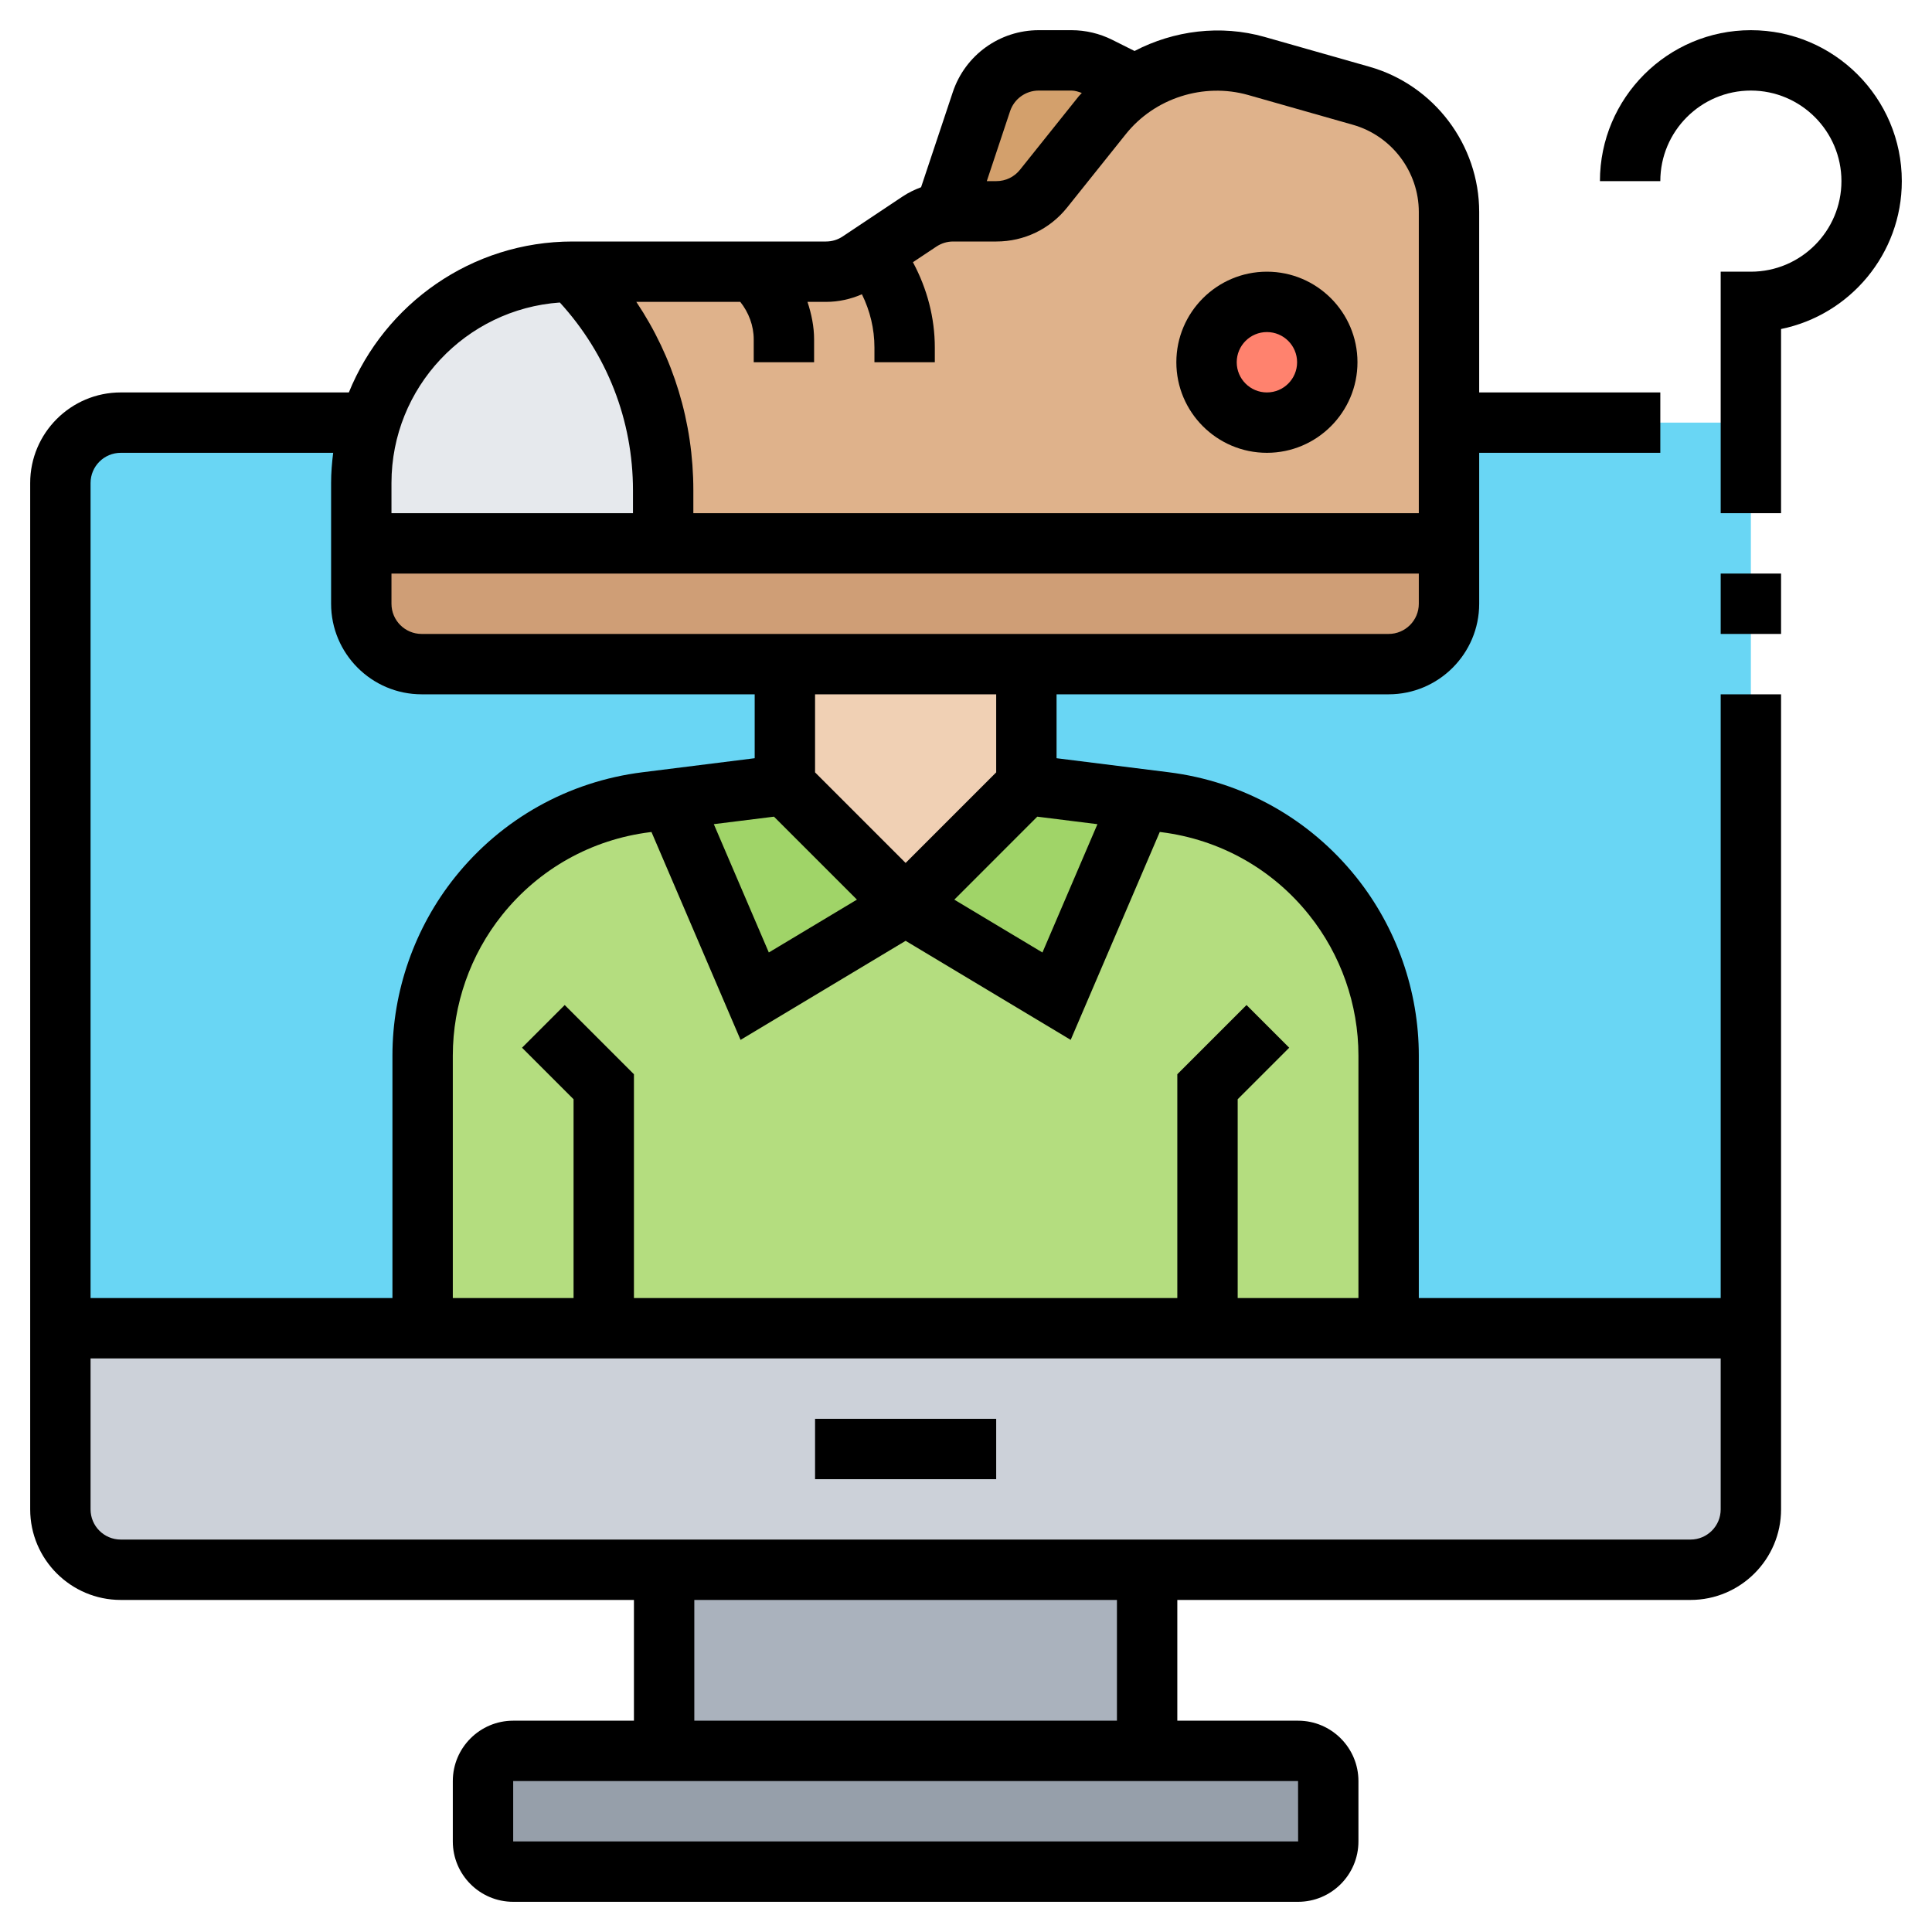 <svg id="_x33_0" enable-background="new 0 0 64 64" height="512" viewBox="0 0 64 64" width="512" xmlns="http://www.w3.org/2000/svg"><g><g><g><path d="m44 59v2c0 .55-.45 1-1 1h-26c-.55 0-1-.45-1-1v-2c0-.55.45-1 1-1h5 16 5c.55 0 1 .45 1 1z" fill="#969faa"/></g><g><path d="m22 52h16v6h-16z" fill="#aab2bd"/></g><g><path d="m58 44v6c0 1.1-.9 2-2 2h-18-16-18c-1.1 0-2-.9-2-2v-6h12 6 20 6z" fill="#ccd1d9"/></g><g><path d="m58 44h-56v-28c0-1.105.895-2 2-2h54z" fill="#69d6f4"/></g><g><path d="m40 44h-20-6v-9.03c0-1.92.65-3.79 1.85-5.29 1.38-1.72 3.37-2.83 5.56-3.11l.79-.1 2.8 6.53 5-3 5 3 2.8-6.53.79.1c2.19.28 4.18 1.39 5.56 3.11 1.2 1.5 1.85 3.37 1.85 5.29v9.03z" fill="#b4dd7f"/></g><g><path d="m30 30-5 3-2.8-6.53 3.8-.47z" fill="#a0d468"/></g><g><path d="m37.8 26.47-2.8 6.53-5-3 4-4z" fill="#a0d468"/></g><g><path d="m34 22v4l-4 4-4-4v-4z" fill="#f0d0b4"/></g><g><path d="m36.39 2.21 1.21.61.01.01-1.09.99-1.95 2.43c-.38.47-.96.75-1.56.75h-1.44c-.09 0-.19.01-.28.02l1.22-3.65c.27-.82 1.04-1.37 1.9-1.37h1.09c.31 0 .61.07.89.21z" fill="#d3a06c"/></g><g><path d="m28.89 8.38 1.57-1.04c.25-.17.54-.28.83-.32.09-.01.19-.02.28-.02h1.44c.6 0 1.18-.28 1.56-.75l1.95-2.43 1.09-.99c.78-.54 1.71-.83 2.68-.83.45 0 .9.06 1.33.18l3.47.99c1.72.49 2.91 2.06 2.91 3.85v6.98 4h-26.03v-1.76c0-2.71-1.08-5.32-3-7.24h6 2.39c.4 0 .78-.12 1.11-.34z" fill="#dfb28b"/></g><g><circle cx="41.97" cy="12" fill="#ff826e" r="2"/></g><g><path d="m21.97 16.24v1.76h-10v-2c0-.7.1-1.37.29-2 .86-2.89 3.53-5 6.71-5 1.92 1.92 3 4.53 3 7.24z" fill="#e6e9ed"/></g><g><path d="m48 18v2c0 1.1-.9 2-2 2h-12-8-12.03c-1.11 0-2-.9-2-2v-2h10z" fill="#cf9e76"/></g></g><g><path d="m41.968 15c1.654 0 3-1.346 3-3s-1.346-3-3-3-3 1.346-3 3 1.345 3 3 3zm0-4c.552 0 1 .448 1 1s-.448 1-1 1-1-.448-1-1 .448-1 1-1z"/><path d="m57 43h-10v-8.033c0-2.14-.736-4.238-2.072-5.909-1.549-1.935-3.755-3.169-6.213-3.476l-3.715-.465v-2.117h11c1.654 0 3-1.346 3-3v-5h6v-2h-6v-5.979c0-2.223-1.493-4.2-3.632-4.809l-3.478-.989c-1.457-.412-3.002-.214-4.307.466l-.745-.373c-.416-.207-.88-.316-1.342-.316h-1.087c-1.293 0-2.437.824-2.846 2.051l-1.051 3.151c-.21.08-.414.175-.604.302l-1.992 1.328c-.164.11-.355.168-.554.168h-8.395c-3.35 0-6.221 2.072-7.411 5h-7.556c-1.654 0-3 1.346-3 3v34c0 1.654 1.346 3 3 3h17v4h-4c-1.103 0-2 .897-2 2v2c0 1.103.897 2 2 2h26c1.103 0 2-.897 2-2v-2c0-1.103-.897-2-2-2h-4v-4h17c1.654 0 3-1.346 3-3v-27h-2zm-13.635-12.692c1.055 1.317 1.635 2.971 1.635 4.659v8.033h-4v-6.586l1.707-1.707-1.414-1.414-2.293 2.293v7.414h-18v-7.414l-2.293-2.293-1.414 1.414 1.707 1.707v6.586h-4v-8.033c0-1.688.58-3.342 1.635-4.659 1.221-1.526 2.96-2.499 4.898-2.741l.048-.006 2.951 6.887 5.468-3.282 5.468 3.281 2.951-6.887.048.006c1.938.243 3.678 1.215 4.898 2.742zm-17.726-3.255 2.748 2.748-2.919 1.751-1.822-4.251zm8.722 0 1.993.249-1.822 4.251-2.919-1.751zm-1.361-1.467-3 3-3-3v-2.586h6zm13-4.586h-32.032c-.552 0-1-.448-1-1v-1h34.032v1c0 .552-.448 1-1 1zm-11.591-18h1.087c.118 0 .231.04.341.08-.033.039-.071.07-.103.11l-1.946 2.434c-.191.239-.476.376-.781.376h-.318l.771-2.316c.137-.41.519-.684.949-.684zm-5.857 6.748c.27.547.415 1.148.415 1.765v.487h2v-.486c0-.995-.258-1.959-.725-2.828l.775-.516c.167-.111.359-.17.556-.17h1.434c.916 0 1.77-.41 2.343-1.126l1.947-2.434c.952-1.191 2.571-1.71 4.047-1.294l3.478.989c1.282.366 2.178 1.553 2.178 2.886v9.979h-24.032v-.758c0-2.256-.661-4.41-1.889-6.242h3.444c.28.352.445.79.445 1.242v.758h2v-.758c0-.425-.087-.842-.219-1.242h.613c.413 0 .816-.089 1.19-.252zm-10.006.273c1.559 1.706 2.422 3.895 2.422 6.221v.758h-8v-1c0-3.166 2.466-5.761 5.578-5.979zm-14.546 4.979h7.037c-.041.328-.069.661-.069 1v4c0 1.654 1.346 3 3 3h11.032v2.117l-3.715.465c-2.458.307-4.664 1.541-6.213 3.476-1.336 1.671-2.072 3.769-2.072 5.909v8.033h-10v-27c0-.552.448-1 1-1zm39.002 46h-26.002v-2h26zm-6.002-4h-14v-4h14zm19-6h-52c-.552 0-1-.448-1-1v-5h54v5c0 .552-.448 1-1 1z"/><path d="m27 47h6v2h-6z"/><path d="m58 1c-2.757 0-5 2.243-5 5h2c0-1.654 1.346-3 3-3s3 1.346 3 3-1.346 3-3 3h-1v8h2v-6.101c2.279-.465 4-2.484 4-4.899 0-2.757-2.243-5-5-5z"/><path d="m57 19h2v2h-2z"/></g></g></svg>